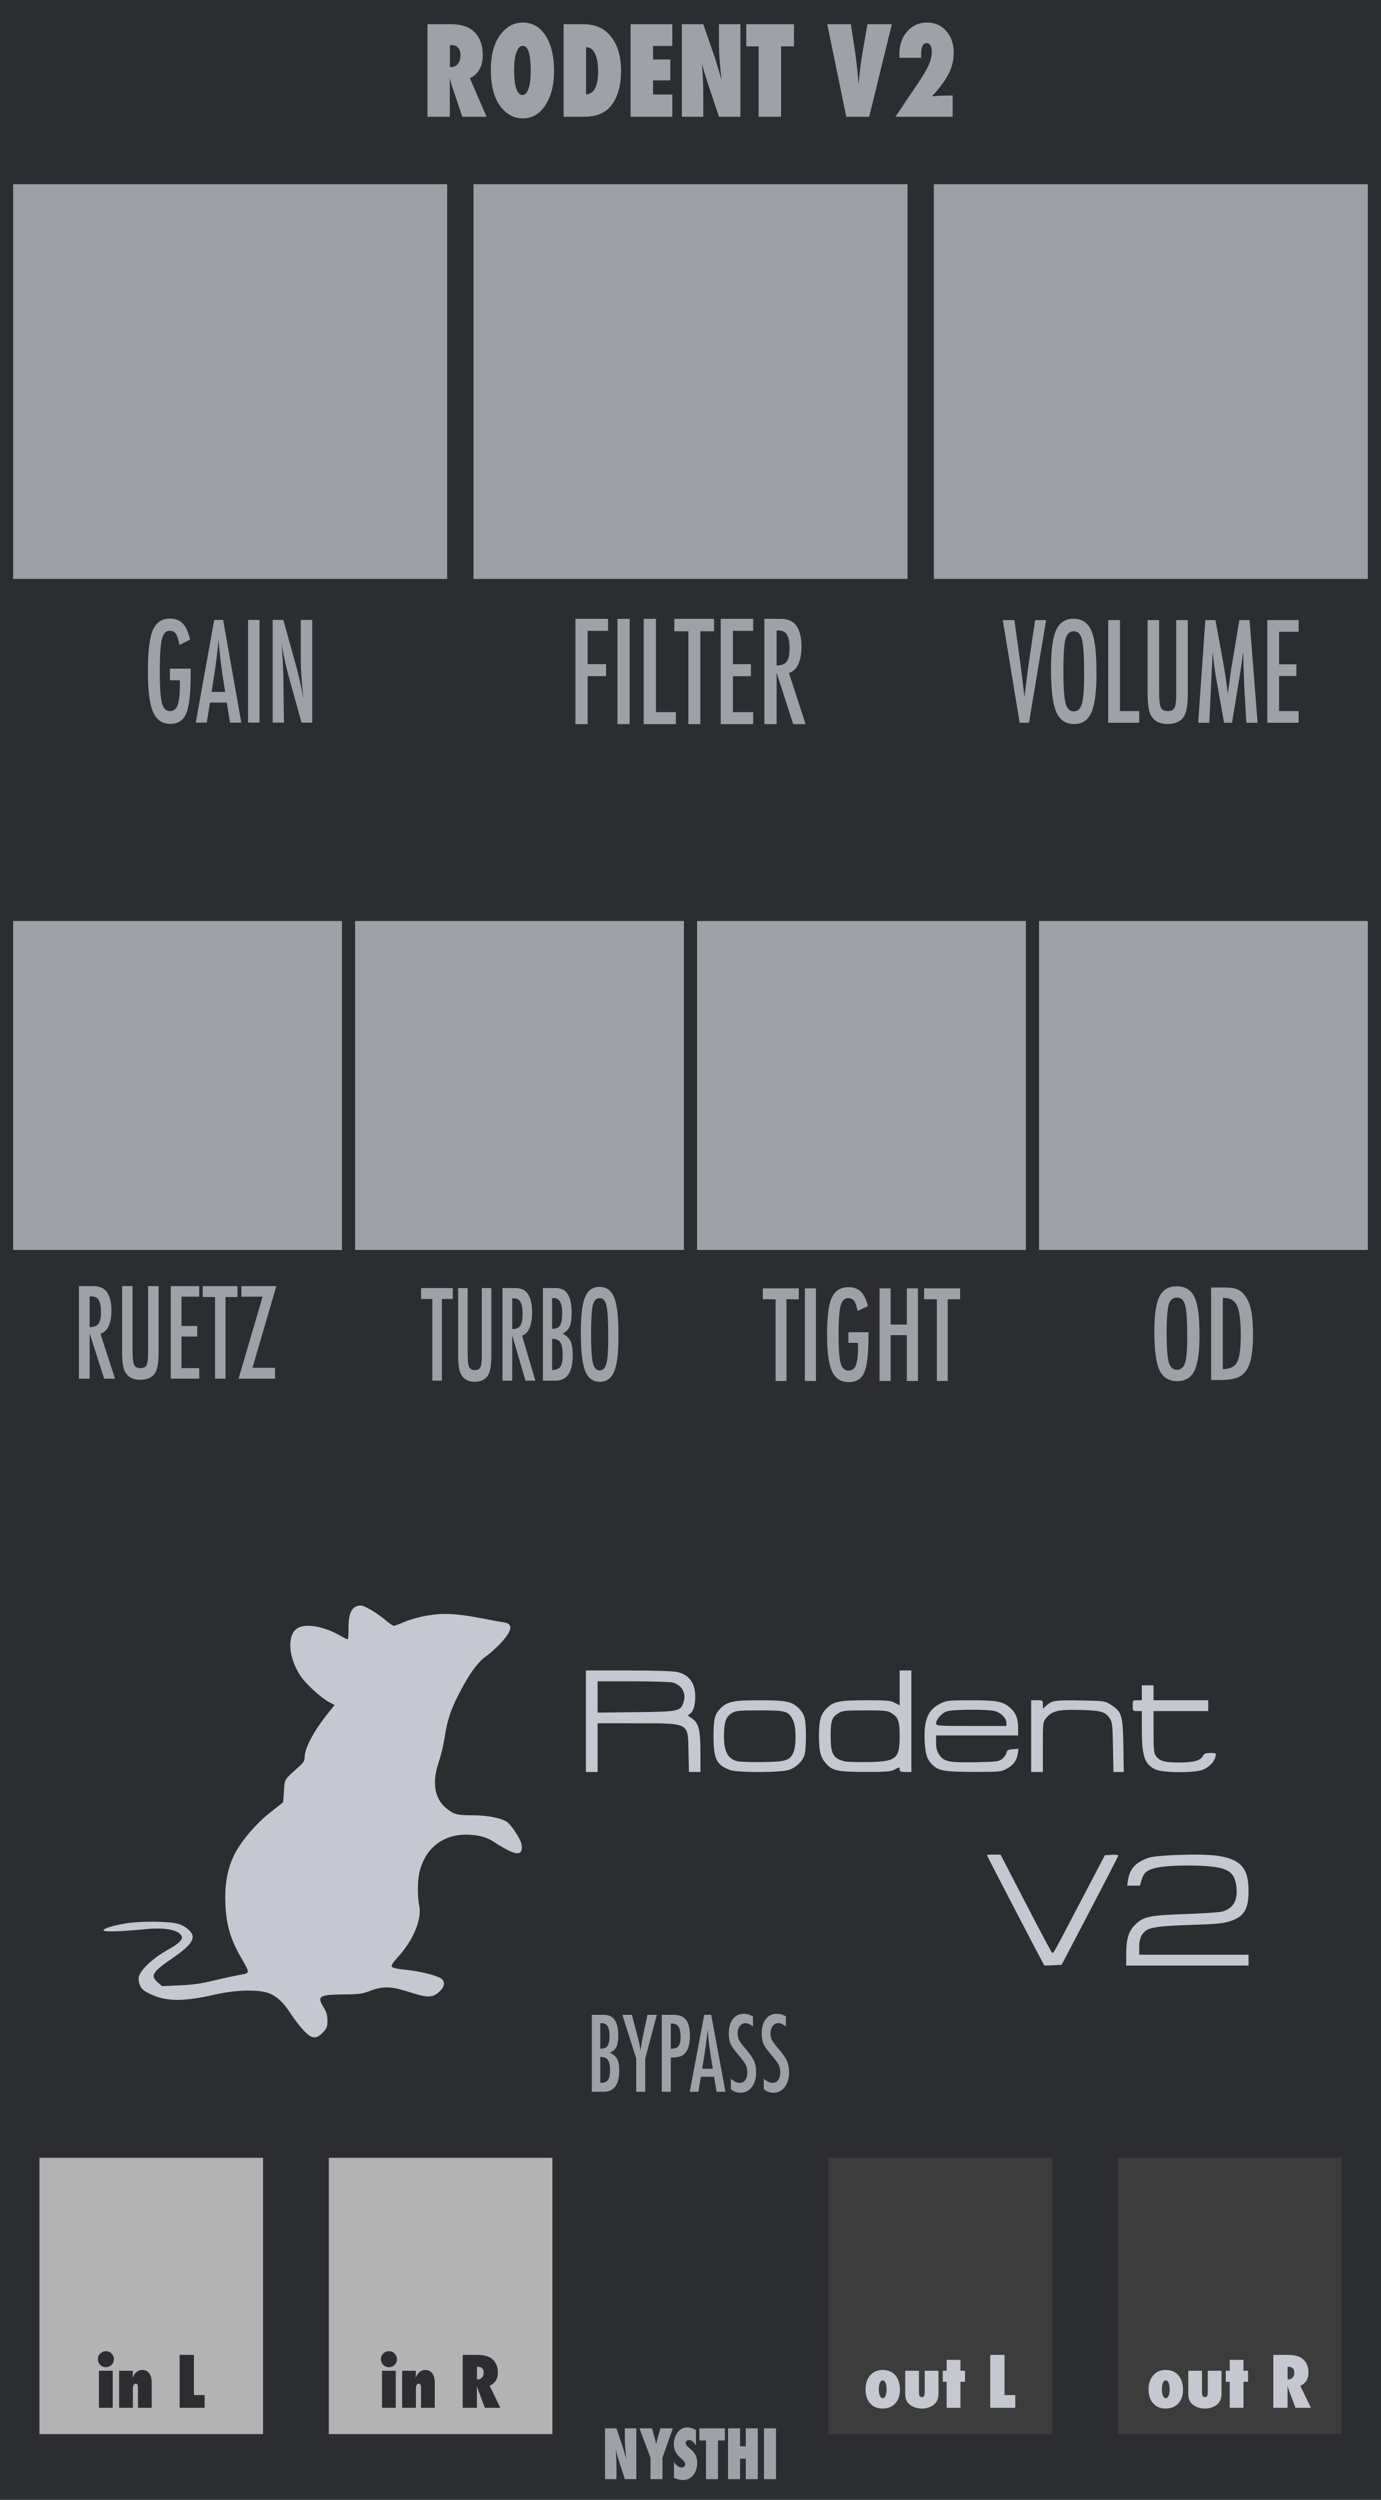 <?xml version="1.0" encoding="UTF-8" standalone="no"?>
<!DOCTYPE svg PUBLIC "-//W3C//DTD SVG 1.1//EN" "http://www.w3.org/Graphics/SVG/1.1/DTD/svg11.dtd">
<svg width="100%" height="100%" viewBox="0 0 210 380" version="1.1" xmlns="http://www.w3.org/2000/svg" xmlns:xlink="http://www.w3.org/1999/xlink" xml:space="preserve" xmlns:serif="http://www.serif.com/" style="fill-rule:evenodd;clip-rule:evenodd;stroke-linejoin:round;stroke-miterlimit:2;">
    <g id="Layer-2" serif:id="Layer 2">
        <g id="text989">
        </g>
        <rect id="rect4689" x="0" y="0" width="210" height="380" style="fill:rgb(44,45,48);fill-rule:nonzero;"/>
        <g id="text4987">
        </g>
        <g id="text1042">
        </g>
        <g id="text2090">
        </g>
        <g id="g1356" transform="matrix(1,0,0,1,-2.60983e-07,300.5)">
            <g id="g1335">
                <rect id="rect4778-3-6" x="6" y="27.5" width="34" height="42" style="fill:rgb(179,179,179);"/>
                <g id="text4613" transform="matrix(1,0,0,1,-7.55905e-07,4.5)">
                    <path id="path4701" d="M17.141,61L15.047,61L15.047,55.37L17.141,55.37L17.141,61ZM17.318,53.625C17.318,53.955 17.198,54.24 16.958,54.479C16.712,54.715 16.425,54.833 16.099,54.833C15.762,54.833 15.474,54.714 15.234,54.474C14.998,54.227 14.88,53.939 14.88,53.609C14.88,53.273 14.998,52.986 15.234,52.75C15.481,52.514 15.767,52.396 16.094,52.396C16.438,52.396 16.727,52.516 16.964,52.755C17.2,52.991 17.318,53.281 17.318,53.625Z" style="fill:rgb(44,45,48);fill-rule:nonzero;"/>
                    <path id="path4703" d="M23.068,61L20.979,61L20.979,58.021C20.979,57.764 20.953,57.585 20.901,57.484C20.852,57.384 20.766,57.333 20.641,57.333C20.349,57.333 20.203,57.609 20.203,58.161L20.203,61L18.115,61L18.115,55.37L20.203,55.37C20.2,55.509 20.196,55.637 20.193,55.755C20.189,55.873 20.184,55.983 20.177,56.083L20.156,56.443C20.493,55.648 20.986,55.25 21.635,55.25C22.087,55.25 22.438,55.418 22.688,55.755C22.941,56.092 23.068,56.561 23.068,57.161L23.068,61Z" style="fill:rgb(44,45,48);fill-rule:nonzero;"/>
                    <path id="path4705" d="M31.12,61L27.318,61L27.318,52.958L29.49,52.958L29.49,59.068L31.12,59.068L31.12,61Z" style="fill:rgb(44,45,48);fill-rule:nonzero;"/>
                </g>
            </g>
            <g id="g1342">
                <rect id="rect4662" x="50" y="27.5" width="34" height="42" style="fill:rgb(179,179,179);"/>
                <g id="text4617" transform="matrix(1,0,0,1,-7.55905e-07,4.5)">
                    <path id="path4708" d="M60.182,61L58.089,61L58.089,55.37L60.182,55.37L60.182,61ZM60.359,53.625C60.359,53.955 60.24,54.24 60,54.479C59.753,54.715 59.467,54.833 59.141,54.833C58.804,54.833 58.516,54.714 58.276,54.474C58.04,54.227 57.922,53.939 57.922,53.609C57.922,53.273 58.04,52.986 58.276,52.75C58.523,52.514 58.809,52.396 59.135,52.396C59.479,52.396 59.769,52.516 60.005,52.755C60.241,52.991 60.359,53.281 60.359,53.625L60.359,53.625Z" style="fill:rgb(44,45,48);fill-rule:nonzero;"/>
                    <path id="path4710" d="M66.109,61L64.021,61L64.021,58.021C64.021,57.764 63.995,57.585 63.943,57.484C63.894,57.384 63.807,57.333 63.682,57.333C63.391,57.333 63.245,57.609 63.245,58.161L63.245,61L61.156,61L61.156,55.37L63.245,55.37C63.241,55.509 63.238,55.637 63.234,55.755C63.231,55.873 63.226,55.983 63.219,56.083L63.198,56.443C63.535,55.648 64.028,55.25 64.677,55.25C65.128,55.25 65.479,55.418 65.729,55.755C65.983,56.092 66.109,56.561 66.109,57.161L66.109,61Z" style="fill:rgb(44,45,48);fill-rule:nonzero;"/>
                    <path id="path4712" d="M76.078,61L73.729,61L72.656,58.135C72.646,58.087 72.627,58.023 72.599,57.943C72.575,57.863 72.544,57.767 72.505,57.656L72.521,58.187L72.521,61L70.359,61L70.359,52.958L72.583,52.958C73.562,52.958 74.295,53.151 74.781,53.536C75.399,54.03 75.708,54.731 75.708,55.641C75.708,56.613 75.293,57.285 74.463,57.656L76.078,61ZM72.531,56.682L72.677,56.682C72.927,56.682 73.135,56.587 73.302,56.396C73.469,56.205 73.552,55.962 73.552,55.667C73.552,55.066 73.238,54.766 72.609,54.766L72.531,54.766L72.531,56.682Z" style="fill:rgb(44,45,48);fill-rule:nonzero;"/>
                </g>
            </g>
        </g>
        <g id="g1402" transform="matrix(1,0,0,1,-2,0)">
            <g id="g4922" transform="matrix(1,0,0,1,122,18)">
                <rect id="rect4778" x="6" y="310" width="34" height="42" style="fill:rgb(60,60,60);"/>
                <g id="text4861">
                    <path id="path4899" d="M16.849,345.271C16.849,346.139 16.609,346.83 16.13,347.344C15.651,347.858 15.009,348.115 14.203,348.115C13.411,348.115 12.781,347.852 12.313,347.328C11.847,346.8 11.615,346.092 11.615,345.203C11.615,344.314 11.852,343.601 12.328,343.062C12.8,342.521 13.427,342.25 14.208,342.25C15.031,342.25 15.677,342.519 16.146,343.057C16.615,343.595 16.849,344.333 16.849,345.271ZM14.823,345.203C14.823,344.995 14.809,344.807 14.781,344.641C14.753,344.47 14.714,344.326 14.661,344.208C14.609,344.087 14.547,343.993 14.474,343.927C14.401,343.861 14.319,343.828 14.229,343.828C14.052,343.828 13.91,343.953 13.802,344.203C13.694,344.422 13.641,344.75 13.641,345.188C13.641,345.618 13.694,345.946 13.802,346.172C13.91,346.422 14.054,346.547 14.234,346.547C14.405,346.547 14.545,346.424 14.656,346.177C14.767,345.903 14.823,345.578 14.823,345.203L14.823,345.203Z" style="fill:rgb(197,200,209);fill-rule:nonzero;"/>
                    <path id="path4901" d="M17.651,342.37L19.74,342.37L19.74,345.542C19.74,345.844 19.769,346.064 19.828,346.203C19.891,346.318 20.009,346.375 20.182,346.375C20.352,346.375 20.467,346.318 20.526,346.203C20.589,346.089 20.62,345.868 20.62,345.542L20.62,342.37L22.708,342.37L22.708,345.823C22.708,346.052 22.689,346.26 22.651,346.448C22.616,346.632 22.559,346.8 22.479,346.953C22.403,347.102 22.302,347.24 22.177,347.365C22.056,347.49 21.91,347.604 21.74,347.708C21.281,347.979 20.762,348.115 20.182,348.115C19.595,348.115 19.076,347.979 18.625,347.708C18.451,347.604 18.302,347.491 18.177,347.37C18.056,347.245 17.955,347.106 17.875,346.953C17.799,346.8 17.741,346.632 17.703,346.448C17.668,346.26 17.651,346.052 17.651,345.823L17.651,342.37Z" style="fill:rgb(197,200,209);fill-rule:nonzero;"/>
                    <path id="path4903" d="M26.047,348L23.953,348L23.953,344.052L23.359,344.052L23.359,342.37L23.953,342.37L23.953,340.714L26.047,340.714L26.047,342.37L26.74,342.37L26.74,344.052L26.047,344.052L26.047,348Z" style="fill:rgb(197,200,209);fill-rule:nonzero;"/>
                    <path id="path4905" d="M34.385,348L30.583,348L30.583,339.958L32.755,339.958L32.755,346.068L34.385,346.068L34.385,348Z" style="fill:rgb(197,200,209);fill-rule:nonzero;"/>
                </g>
            </g>
            <g id="g4914" transform="matrix(1,0,0,1,122,17.999)">
                <rect id="rect4778-3" x="50" y="310" width="34" height="42" style="fill:rgb(60,60,60);"/>
                <g id="text4886">
                    <path id="path4890" d="M59.891,345.271C59.891,346.139 59.651,346.83 59.172,347.344C58.693,347.858 58.05,348.115 57.245,348.115C56.453,348.115 55.823,347.852 55.354,347.328C54.889,346.8 54.656,346.092 54.656,345.203C54.656,344.314 54.894,343.601 55.37,343.062C55.842,342.521 56.469,342.25 57.25,342.25C58.073,342.25 58.719,342.519 59.188,343.057C59.656,343.595 59.891,344.333 59.891,345.271ZM57.865,345.203C57.865,344.995 57.851,344.807 57.823,344.641C57.795,344.47 57.755,344.326 57.703,344.208C57.651,344.087 57.589,343.993 57.516,343.927C57.443,343.861 57.361,343.828 57.271,343.828C57.094,343.828 56.951,343.953 56.844,344.203C56.736,344.422 56.682,344.75 56.682,345.187C56.682,345.618 56.736,345.946 56.844,346.172C56.951,346.422 57.095,346.547 57.276,346.547C57.446,346.547 57.587,346.424 57.698,346.177C57.809,345.903 57.865,345.578 57.865,345.203L57.865,345.203Z" style="fill:rgb(197,200,209);fill-rule:nonzero;"/>
                    <path id="path4892" d="M60.693,342.37L62.781,342.37L62.781,345.542C62.781,345.844 62.811,346.064 62.87,346.203C62.932,346.318 63.05,346.375 63.224,346.375C63.394,346.375 63.509,346.318 63.568,346.203C63.63,346.089 63.662,345.868 63.662,345.542L63.662,342.37L65.75,342.37L65.75,345.823C65.75,346.052 65.731,346.26 65.693,346.448C65.658,346.632 65.601,346.8 65.521,346.953C65.444,347.102 65.344,347.24 65.219,347.365C65.097,347.49 64.951,347.604 64.781,347.708C64.323,347.979 63.804,348.115 63.224,348.115C62.637,348.115 62.118,347.979 61.667,347.708C61.493,347.604 61.344,347.491 61.219,347.37C61.097,347.245 60.997,347.106 60.917,346.953C60.84,346.8 60.783,346.632 60.745,346.448C60.71,346.26 60.693,346.052 60.693,345.823L60.693,342.37Z" style="fill:rgb(197,200,209);fill-rule:nonzero;"/>
                    <path id="path4894" d="M69.089,348L66.995,348L66.995,344.052L66.401,344.052L66.401,342.37L66.995,342.37L66.995,340.714L69.089,340.714L69.089,342.37L69.781,342.37L69.781,344.052L69.089,344.052L69.089,348Z" style="fill:rgb(197,200,209);fill-rule:nonzero;"/>
                    <path id="path4896" d="M79.344,348L76.995,348L75.922,345.135C75.912,345.087 75.892,345.023 75.865,344.943C75.84,344.863 75.809,344.767 75.771,344.656L75.786,345.187L75.786,348L73.625,348L73.625,339.958L75.849,339.958C76.828,339.958 77.561,340.151 78.047,340.536C78.665,341.029 78.974,341.731 78.974,342.641C78.974,343.613 78.559,344.285 77.729,344.656L79.344,348ZM75.797,343.682L75.943,343.682C76.193,343.682 76.401,343.587 76.568,343.396C76.734,343.205 76.818,342.962 76.818,342.667C76.818,342.066 76.503,341.766 75.875,341.766L75.797,341.766L75.797,343.682Z" style="fill:rgb(197,200,209);fill-rule:nonzero;"/>
                </g>
            </g>
        </g>
        <g id="text1437" transform="matrix(0.884,0,0,1.132,0,0)">
            <path id="path1493" d="M72.433,172.963L77.885,172.963L77.885,174.428L76.009,174.428L76.009,185.397L74.366,185.397L74.366,174.428L72.433,174.428L72.433,172.963Z" style="fill:rgb(158,161,168);fill-rule:nonzero;"/>
            <path id="path1495" d="M78.804,172.963L80.446,172.963L80.446,181.749C80.446,182.646 80.527,183.241 80.688,183.537C80.854,183.832 81.182,183.98 81.67,183.98C82.159,183.98 82.481,183.851 82.637,183.593C82.798,183.33 82.878,182.796 82.878,181.99L82.878,172.963L84.521,172.963L84.521,181.99C84.521,183.343 84.315,184.259 83.901,184.737C83.407,185.279 82.653,185.55 81.638,185.55C80.522,185.55 79.735,185.201 79.279,184.503C78.962,184.025 78.803,183.107 78.803,181.749L78.804,172.963Z" style="fill:rgb(158,161,168);fill-rule:nonzero;"/>
            <path id="path1497" d="M86.438,172.963L88.645,172.963C89.557,172.963 90.237,173.18 90.682,173.615C91.246,174.179 91.528,175.04 91.528,176.2C91.528,177.091 91.378,177.808 91.077,178.35C90.782,178.887 90.357,179.22 89.804,179.349L92.092,185.397L90.392,185.397L88.113,179.309L88.113,185.397L86.438,185.397L86.438,172.963ZM88.113,178.471C88.763,178.471 89.222,178.321 89.49,178.02C89.759,177.72 89.893,177.212 89.893,176.498C89.893,176.112 89.863,175.781 89.804,175.508C89.751,175.234 89.662,175.011 89.539,174.839C89.421,174.667 89.265,174.541 89.072,174.461C88.884,174.38 88.658,174.34 88.395,174.34L88.113,174.34L88.113,178.471Z" style="fill:rgb(158,161,168);fill-rule:nonzero;"/>
            <path id="path1499" d="M93.396,172.963L95.667,172.963C97.444,172.963 98.333,174.066 98.333,176.273C98.333,177.116 98.218,177.741 97.987,178.149C97.756,178.557 97.348,178.866 96.763,179.075C97.434,179.344 97.893,179.687 98.14,180.106C98.392,180.519 98.518,181.142 98.518,181.974C98.518,184.256 97.541,185.397 95.587,185.397L93.396,185.397L93.396,172.963ZM94.975,178.439C95.624,178.439 96.075,178.289 96.328,177.988C96.58,177.671 96.706,177.116 96.706,176.321C96.706,174.979 96.223,174.308 95.257,174.308L95.128,174.308L95.055,174.308C95.012,174.308 94.985,174.31 94.975,174.315L94.975,178.439ZM94.975,183.964C95.662,183.964 96.137,183.816 96.4,183.521C96.663,183.225 96.795,182.691 96.795,181.918C96.795,181.123 96.658,180.568 96.384,180.251C96.116,179.929 95.646,179.768 94.975,179.768L94.975,183.964Z" style="fill:rgb(158,161,168);fill-rule:nonzero;"/>
            <path id="path1501" d="M106.386,179.486C106.386,181.682 106.142,183.241 105.654,184.165C105.165,185.088 104.346,185.55 103.197,185.55C101.989,185.55 101.138,185.053 100.644,184.06C100.156,183.088 99.911,181.362 99.911,178.882C99.911,176.67 100.153,175.105 100.636,174.187C101.125,173.263 101.952,172.802 103.117,172.802C104.158,172.802 104.931,173.159 105.436,173.873C105.769,174.351 106.011,175.03 106.161,175.91C106.311,176.726 106.386,177.918 106.386,179.486L106.386,179.486ZM104.631,179.663C104.631,177.51 104.534,176.082 104.341,175.379C104.148,174.67 103.753,174.316 103.157,174.316C102.561,174.316 102.164,174.64 101.965,175.29C101.772,175.945 101.675,177.26 101.675,179.236C101.675,181.056 101.777,182.318 101.981,183.021C102.191,183.687 102.582,184.02 103.157,184.02C103.721,184.02 104.107,183.709 104.317,183.086C104.526,182.468 104.631,181.327 104.631,179.663L104.631,179.663Z" style="fill:rgb(158,161,168);fill-rule:nonzero;"/>
        </g>
        <g id="text1798" transform="matrix(0.928,0,0,1.078,60,-90)">
            <path id="path1817" d="M29.634,170.75L34.981,170.75L34.981,172.443L31.634,172.443L31.634,177.136L34.654,177.136L34.654,178.828L31.634,178.828L31.634,185.598L29.634,185.598L29.634,170.75Z" style="fill:rgb(158,161,168);fill-rule:nonzero;"/>
            <rect id="path1819" x="36.519" y="170.75" width="2" height="14.848" style="fill:rgb(158,161,168);fill-rule:nonzero;"/>
            <path id="path1821" d="M40.827,170.75L42.828,170.75L42.828,183.906L46.097,183.906L46.097,185.598L40.827,185.598L40.827,170.75Z" style="fill:rgb(158,161,168);fill-rule:nonzero;"/>
            <path id="path1823" d="M45.838,170.75L52.348,170.75L52.348,172.501L50.107,172.501L50.107,185.598L48.146,185.598L48.146,172.501L45.838,172.501L45.838,170.75Z" style="fill:rgb(158,161,168);fill-rule:nonzero;"/>
            <path id="path1825" d="M53.444,170.75L58.762,170.75L58.762,172.443L55.445,172.443L55.445,177.145L58.387,177.145L58.387,178.838L55.445,178.838L55.445,183.906L58.762,183.906L58.762,185.598L53.444,185.598L53.444,170.75Z" style="fill:rgb(158,161,168);fill-rule:nonzero;"/>
            <path id="path1827" d="M60.599,170.75L63.234,170.75C64.324,170.75 65.135,171.01 65.667,171.529C66.34,172.202 66.677,173.231 66.677,174.616C66.677,175.68 66.497,176.536 66.138,177.184C65.785,177.825 65.279,178.222 64.619,178.376L67.35,185.598L65.321,185.598L62.599,178.328L62.599,185.598L60.599,185.598L60.599,170.75ZM62.599,177.328C63.375,177.328 63.923,177.149 64.244,176.79C64.564,176.431 64.724,175.825 64.724,174.972C64.724,174.51 64.689,174.116 64.619,173.789C64.555,173.462 64.449,173.196 64.301,172.991C64.16,172.786 63.974,172.635 63.744,172.539C63.519,172.443 63.25,172.395 62.936,172.395L62.599,172.395L62.599,177.328Z" style="fill:rgb(158,161,168);fill-rule:nonzero;"/>
        </g>
        <g id="text1802" transform="matrix(1.046,0,0,1.229,118.554,-150)">
            <path id="path1804" d="M32.441,198.745L34.127,198.745L34.892,203.434L35.024,204.281L35.296,206.124C35.339,206.436 35.378,206.721 35.411,206.979C35.449,207.237 35.482,207.47 35.509,207.678L35.592,208.304C35.608,208.177 35.622,208.065 35.633,207.966C35.644,207.868 35.655,207.785 35.666,207.72L35.888,206.247L36.176,204.314C36.203,204.139 36.228,203.977 36.25,203.829C36.277,203.681 36.302,203.549 36.324,203.434L37.146,198.745L38.742,198.745L36.25,211.446L34.892,211.446L32.441,198.745Z" style="fill:rgb(158,161,168);fill-rule:nonzero;"/>
            <path id="path1806" d="M46.063,205.408C46.063,207.651 45.814,209.244 45.315,210.187C44.816,211.131 43.979,211.602 42.806,211.602C41.572,211.602 40.703,211.095 40.198,210.08C39.699,209.088 39.45,207.325 39.45,204.791C39.45,202.532 39.696,200.933 40.19,199.995C40.689,199.052 41.534,198.581 42.724,198.581C43.787,198.581 44.577,198.945 45.093,199.675C45.433,200.163 45.679,200.856 45.833,201.756C45.987,202.589 46.063,203.807 46.063,205.408L46.063,205.408ZM44.27,205.589C44.27,203.39 44.171,201.931 43.974,201.213C43.776,200.489 43.373,200.127 42.765,200.127C42.156,200.127 41.75,200.459 41.547,201.122C41.35,201.791 41.251,203.135 41.251,205.153C41.251,207.012 41.355,208.301 41.564,209.019C41.778,209.699 42.178,210.039 42.765,210.039C43.34,210.039 43.735,209.721 43.949,209.085C44.163,208.454 44.27,207.289 44.27,205.589L44.27,205.589Z" style="fill:rgb(158,161,168);fill-rule:nonzero;"/>
            <path id="path1808" d="M47.766,198.745L49.477,198.745L49.477,209.998L52.274,209.998L52.274,211.446L47.766,211.446L47.766,198.745Z" style="fill:rgb(158,161,168);fill-rule:nonzero;"/>
            <path id="path1810" d="M53.491,198.745L55.169,198.745L55.169,207.72C55.169,208.635 55.252,209.244 55.416,209.546C55.586,209.847 55.921,209.998 56.42,209.998C56.919,209.998 57.248,209.867 57.407,209.603C57.571,209.335 57.654,208.789 57.654,207.966L57.654,198.745L59.332,198.745L59.332,207.966C59.332,209.348 59.121,210.283 58.698,210.771C58.194,211.325 57.423,211.602 56.387,211.602C55.246,211.602 54.443,211.246 53.977,210.533C53.653,210.045 53.491,209.107 53.491,207.72L53.491,198.745Z" style="fill:rgb(158,161,168);fill-rule:nonzero;"/>
            <path id="path1812" d="M61.89,198.745L63.354,198.745L64.473,203.927C64.61,204.575 64.733,205.224 64.843,205.877C64.958,206.524 65.062,207.204 65.156,207.917C65.167,207.824 65.175,207.752 65.18,207.703C65.186,207.648 65.191,207.61 65.197,207.588L65.435,206.132L65.649,204.75L65.839,203.837L66.834,198.745L68.315,198.745L69.483,211.446L67.846,211.446L67.558,207.136C67.547,206.916 67.536,206.727 67.525,206.568C67.519,206.409 67.516,206.277 67.516,206.173L67.442,204.47L67.401,202.907C67.401,202.896 67.399,202.874 67.393,202.842C67.393,202.803 67.39,202.754 67.385,202.693L67.344,202.948C67.3,203.25 67.259,203.513 67.22,203.738C67.187,203.963 67.157,204.152 67.13,204.306L66.916,205.466L66.834,205.902L65.764,211.446L64.613,211.446L63.609,206.658C63.472,206.028 63.349,205.389 63.239,204.742C63.135,204.089 63.039,203.406 62.951,202.694L62.458,211.446L60.845,211.446L61.89,198.745Z" style="fill:rgb(158,161,168);fill-rule:nonzero;"/>
            <path id="path1814" d="M70.897,198.745L75.446,198.745L75.446,200.193L72.608,200.193L72.608,204.215L75.126,204.215L75.126,205.663L72.608,205.663L72.608,209.998L75.446,209.998L75.446,211.446L70.897,211.446L70.897,198.745Z" style="fill:rgb(158,161,168);fill-rule:nonzero;"/>
        </g>
        <g id="text930" transform="matrix(0.948,0,0,1.055,60,0)">
            <path id="path932" d="M14.76,16.825L10.865,16.825L9.085,12.074C9.068,11.994 9.036,11.887 8.99,11.755C8.95,11.622 8.898,11.464 8.835,11.28L8.861,12.161L8.861,16.825L5.276,16.825L5.276,3.488L8.964,3.488C10.588,3.488 11.803,3.808 12.609,4.447C13.634,5.265 14.147,6.428 14.147,7.937C14.147,9.549 13.459,10.663 12.083,11.28L14.76,16.825ZM8.878,9.664L9.12,9.664C9.534,9.664 9.88,9.506 10.156,9.189C10.433,8.873 10.571,8.469 10.571,7.98C10.571,6.984 10.05,6.486 9.008,6.486L8.878,6.486L8.878,9.664Z" style="fill:rgb(158,161,168);fill-rule:nonzero;"/>
            <path id="path934" d="M25.583,10.2C25.583,12.233 25.12,13.885 24.193,15.158C23.271,16.425 22.071,17.058 20.591,17.058C19.278,17.058 18.152,16.572 17.213,15.598C16.033,14.366 15.443,12.518 15.443,10.053C15.443,7.692 16.059,5.887 17.291,4.637C18.207,3.71 19.292,3.247 20.548,3.247C22.085,3.247 23.309,3.874 24.219,5.13C25.128,6.385 25.583,8.075 25.583,10.2ZM21.843,10.226C21.843,7.813 21.417,6.607 20.565,6.607C20.139,6.607 19.799,6.923 19.546,7.557C19.298,8.144 19.174,9.008 19.174,10.148C19.174,11.271 19.289,12.143 19.52,12.765C19.756,13.381 20.081,13.69 20.496,13.69C20.922,13.69 21.25,13.384 21.48,12.774C21.722,12.164 21.843,11.314 21.843,10.226L21.843,10.226Z" style="fill:rgb(158,161,168);fill-rule:nonzero;"/>
            <path id="path936" d="M27.112,16.825L27.112,3.488L30.222,3.488C32.001,3.488 33.386,3.966 34.377,4.922C35.678,6.172 36.329,7.92 36.329,10.165C36.329,12.377 35.779,14.084 34.679,15.288C33.74,16.313 32.341,16.825 30.481,16.825L27.112,16.825ZM30.714,13.603C32.004,13.54 32.649,12.428 32.649,10.269C32.649,9.204 32.485,8.363 32.157,7.747C31.828,7.125 31.385,6.814 30.826,6.814L30.714,6.814L30.714,13.603Z" style="fill:rgb(158,161,168);fill-rule:nonzero;"/>
            <path id="path938" d="M37.858,16.825L37.858,3.488L44.552,3.488L44.552,6.624L41.459,6.624L41.459,8.567L44.232,8.567L44.232,11.582L41.459,11.582L41.459,13.62L44.552,13.62L44.552,16.825L37.858,16.825Z" style="fill:rgb(158,161,168);fill-rule:nonzero;"/>
            <path id="path940" d="M46.081,16.825L46.081,3.488L49.518,3.488L51.324,8.17C51.422,8.446 51.531,8.763 51.652,9.12C51.779,9.477 51.917,9.889 52.067,10.355L52.438,11.53C52.306,10.373 52.205,9.382 52.136,8.559C52.067,7.735 52.032,7.044 52.032,6.486L52.032,3.488L55.47,3.488L55.47,16.825L52.032,16.825L50.218,11.919C50.028,11.395 49.855,10.905 49.7,10.45C49.55,9.99 49.418,9.552 49.303,9.137C49.377,10.076 49.432,10.894 49.467,11.591C49.501,12.287 49.518,12.898 49.518,13.422L49.518,16.825L46.081,16.825Z" style="fill:rgb(158,161,168);fill-rule:nonzero;"/>
            <path id="path942" d="M62,16.825L58.398,16.825L58.398,6.684L56.411,6.684L56.411,3.488L64.064,3.488L64.064,6.684L62,6.684L62,16.825Z" style="fill:rgb(158,161,168);fill-rule:nonzero;"/>
            <path id="path944" d="M76.131,16.825L72.46,16.825L69.403,3.488L73.186,3.488L73.842,7.298C74.09,8.755 74.289,10.384 74.438,12.187C74.502,11.386 74.579,10.638 74.672,9.941C74.764,9.244 74.873,8.565 75,7.902L75.855,3.488L79.768,3.488L76.131,16.825Z" style="fill:rgb(158,161,168);fill-rule:nonzero;"/>
            <path id="path946" d="M89.52,16.825L80.338,16.825L83.983,11.962C84.398,11.409 84.746,10.917 85.028,10.485C85.31,10.047 85.532,9.662 85.693,9.328C86.01,8.7 86.168,8.055 86.168,7.393C86.168,7.03 86.093,6.742 85.944,6.529C85.794,6.316 85.59,6.209 85.33,6.209C84.755,6.209 84.467,6.751 84.467,7.833L84.467,8.04C84.473,8.121 84.478,8.216 84.484,8.326L80.986,8.326L80.968,7.842C80.968,6.5 81.383,5.4 82.212,4.542C83.047,3.678 84.115,3.247 85.417,3.247C86.672,3.247 87.697,3.655 88.492,4.473C89.292,5.274 89.693,6.319 89.693,7.609C89.693,8.645 89.419,9.653 88.872,10.632C88.596,11.121 88.236,11.637 87.792,12.178C87.355,12.713 86.822,13.278 86.194,13.871C86.736,13.831 87.28,13.802 87.827,13.785C88.38,13.767 88.944,13.759 89.52,13.759L89.52,16.825Z" style="fill:rgb(158,161,168);fill-rule:nonzero;"/>
        </g>
        <g id="text80" transform="matrix(0.871,0,0,0.995,66,7)">
            <path id="path4726" d="M29.851,371.706L29.851,363.943L31.853,363.943L32.903,366.668C32.96,366.829 33.024,367.013 33.094,367.221C33.168,367.429 33.249,367.668 33.336,367.94L33.552,368.624C33.475,367.95 33.416,367.373 33.376,366.894C33.336,366.415 33.316,366.013 33.316,365.687L33.316,363.943L35.317,363.943L35.317,371.706L33.316,371.706L32.26,368.85C32.149,368.545 32.049,368.26 31.958,367.995C31.871,367.727 31.794,367.472 31.727,367.231C31.77,367.777 31.802,368.253 31.822,368.659C31.843,369.065 31.853,369.42 31.853,369.725L31.853,371.706L29.851,371.706Z" style="fill:rgb(158,161,168);fill-rule:nonzero;"/>
            <path id="path4728" d="M39.887,371.706L37.791,371.706L37.791,368.418L35.865,363.943L38.052,363.943L38.429,365.094C38.503,365.319 38.568,365.535 38.625,365.743C38.686,365.951 38.739,366.15 38.786,366.341C38.863,366.056 38.93,365.811 38.987,365.607C39.044,365.399 39.095,365.232 39.138,365.104L39.52,363.943L41.692,363.943L39.887,368.418L39.887,371.706Z" style="fill:rgb(158,161,168);fill-rule:nonzero;"/>
            <path id="path4730" d="M41.894,371.515L41.894,369.076C42.306,369.639 42.752,369.921 43.231,369.921C43.412,369.921 43.56,369.874 43.673,369.78C43.787,369.683 43.844,369.562 43.844,369.418C43.844,369.21 43.72,369.008 43.472,368.81L43.13,368.543C42.902,368.372 42.708,368.203 42.547,368.035C42.386,367.865 42.256,367.69 42.155,367.513C42.054,367.332 41.981,367.146 41.934,366.954C41.887,366.763 41.863,366.562 41.863,366.351C41.863,365.989 41.947,365.61 42.115,365.215C42.199,365.03 42.296,364.863 42.406,364.712C42.517,364.558 42.644,364.422 42.789,364.305C43.184,363.969 43.662,363.802 44.222,363.802C44.721,363.802 45.224,363.934 45.73,364.199L45.73,366.572C45.559,366.308 45.365,366.1 45.147,365.949C44.929,365.795 44.714,365.718 44.503,365.718C44.342,365.718 44.21,365.765 44.106,365.858C43.999,365.949 43.945,366.058 43.945,366.185C43.945,366.393 44.087,366.599 44.372,366.804L44.704,367.05C45.147,367.368 45.463,367.695 45.655,368.03C45.849,368.366 45.946,368.758 45.946,369.207C45.946,369.971 45.713,370.601 45.247,371.098C44.781,371.594 44.191,371.842 43.477,371.842C42.985,371.842 42.457,371.733 41.894,371.515L41.894,371.515Z" style="fill:rgb(158,161,168);fill-rule:nonzero;"/>
            <path id="path4732" d="M49.576,371.706L47.48,371.706L47.48,365.803L46.323,365.803L46.323,363.943L50.778,363.943L50.778,365.803L49.576,365.803L49.576,371.706Z" style="fill:rgb(158,161,168);fill-rule:nonzero;"/>
            <path id="path4734" d="M56.525,371.706L54.428,371.706L54.428,368.584L53.428,368.584L53.428,371.706L51.331,371.706L51.331,363.943L53.428,363.943L53.428,366.688L54.428,366.688L54.428,363.943L56.525,363.943L56.525,371.706Z" style="fill:rgb(158,161,168);fill-rule:nonzero;"/>
            <rect id="path4736" x="57.606" y="363.943" width="2.097" height="7.763" style="fill:rgb(158,161,168);fill-rule:nonzero;"/>
        </g>
        <g id="g1433">
            <rect id="rect1324" x="0" y="234" width="210" height="86" style="fill:rgb(197,200,209);"/>
            <path id="path1311" d="M0,232L0,322L210,322L210,232L0,232ZM54.88,244.05C55.434,244.05 57.438,245.249 58.716,246.345C59.221,246.779 59.749,247.135 59.889,247.135C60.029,247.135 60.753,246.866 61.5,246.538C62.246,246.209 63.785,245.78 64.919,245.584C67.402,245.155 69.385,245.252 73.251,245.995C74.721,246.278 76.264,246.562 76.678,246.627C78.04,246.842 77.914,247.778 76.279,249.613C75.659,250.308 74.654,251.231 74.043,251.663C72.839,252.512 71.795,253.826 70.538,256.083C68.688,259.405 68.063,261.13 67.596,264.208C67.432,265.282 67.034,266.932 66.711,267.871C65.665,270.914 66.069,273.393 67.85,274.859C68.997,275.803 69.479,275.933 71.83,275.936C74.06,275.936 76.076,276.316 77.045,276.911C77.679,277.299 79.089,279.419 79.294,280.29C79.366,280.594 79.366,281.032 79.294,281.267C79.027,282.141 77.858,281.769 74.934,279.877C74.247,279.433 73.497,279.165 72.481,279.004C68.078,278.305 64.739,280.473 63.763,284.662C63.488,285.852 63.473,288.443 63.738,289.6C64.209,291.663 62.87,294.914 60.473,297.525C59.745,298.317 59.468,298.763 59.582,298.954C59.687,299.131 60.42,299.295 61.612,299.409C63.697,299.608 66.355,300.25 67.053,300.726C67.717,301.178 67.644,301.954 66.868,302.693C65.794,303.716 65.086,303.729 62.165,302.783C59.557,301.938 58.221,301.89 56.424,302.577C55.08,303.091 54.676,303.149 52.15,303.167C48.515,303.198 48.155,303.447 49.246,305.198C49.658,305.86 49.788,306.324 49.79,307.137C49.792,308.078 49.71,308.293 49.109,308.937L49.107,308.937C48.08,310.039 47.403,309.96 46.127,308.589C45.574,307.995 44.734,306.905 44.26,306.17C43.153,304.453 42.311,303.631 41.079,303.06C39.614,302.383 36.021,302.429 32.799,303.167C27.876,304.295 25.25,304.273 22.808,303.087C21.808,302.602 21.506,302.341 21.27,301.755C21.109,301.354 21.031,300.801 21.097,300.528C21.374,299.382 23.292,297.608 25.688,296.284C27.109,295.498 27.815,294.808 27.652,294.366C27.29,293.386 25.18,292.945 22.236,293.233C18.413,293.607 15.902,293.692 15.76,293.454C15.602,293.189 17.036,292.724 19.103,292.371C21.331,291.99 25.825,292.035 27.155,292.451C28.309,292.812 29.3,293.719 29.298,294.411C29.297,295.23 28.426,296.15 26.229,297.658C23.136,299.78 22.815,300.311 24,301.346L24.64,301.906L27.317,301.79C29.274,301.704 30.656,301.51 32.466,301.066C33.828,300.733 35.591,300.347 36.384,300.21C38.081,299.916 38.072,300.035 36.615,297.498C34.879,294.473 34.268,292.109 34.255,288.36C34.247,285.952 34.698,283.819 35.605,281.973C36.606,279.935 38.897,277.232 41.084,275.51L43.059,273.957L43.183,272.233C43.32,270.325 43.104,270.662 45.683,268.343C46.153,267.92 46.325,267.59 46.325,267.119C46.325,265.717 47.719,263.111 49.972,260.303L50.876,259.174L50.037,258.727C48.77,258.05 46.502,255.967 45.677,254.721C43.783,251.861 43.616,248.368 45.33,247.447C46.655,246.735 49.368,247.252 51.839,248.686C52.318,248.965 52.78,249.193 52.865,249.193C52.95,249.193 53.01,248.428 52.998,247.495C52.967,245.141 53.562,244.05 54.88,244.05L54.88,244.05ZM89.093,253.921L95.517,253.921C99.403,253.921 102.338,254.011 102.947,254.146C104.784,254.555 105.723,255.822 105.723,257.895C105.723,259.258 105.412,260.237 104.888,260.529C104.511,260.739 104.523,260.768 105.119,261.145C106.235,261.851 106.508,262.857 106.511,266.316L106.515,269.35L105.638,269.35L104.761,269.35L104.697,266.269C104.604,261.779 104.936,261.956 96.565,261.949L90.873,261.945L90.873,265.648L90.875,269.35L89.983,269.35L89.093,269.35L89.093,261.637L89.093,253.921ZM136.805,253.923L138.587,253.923L138.587,269.352L137.697,269.352C136.955,269.352 136.805,269.286 136.805,268.961C136.805,268.58 136.79,268.58 136.07,268.961C135.423,269.304 134.884,269.349 131.566,269.342C127.308,269.331 126.591,269.176 125.585,268.042C124.774,267.127 124.533,266.181 124.533,263.899C124.533,261.5 124.789,260.581 125.718,259.661C126.758,258.63 127.671,258.449 131.803,258.449C134.878,258.449 135.431,258.498 136.07,258.837L136.805,259.227L136.805,256.574L136.805,253.923ZM90.873,255.57L90.873,260.327L96.665,260.263C103.195,260.189 103.507,260.125 103.94,258.761C104.377,257.386 103.735,256.185 102.341,255.769C101.97,255.659 99.238,255.57 96.27,255.57L90.873,255.57ZM173.63,256.186L175.412,256.186L175.412,258.449L183.728,258.449L183.728,260.095L179.57,260.095L175.412,260.095L175.412,263.237C175.412,265.752 175.473,266.471 175.721,266.838C176.295,267.689 177.028,267.911 179.27,267.911C181.54,267.911 182.548,267.632 182.925,266.9C183.1,266.562 183.337,266.47 184.052,266.47C184.94,266.47 184.956,266.482 184.823,267.037C184.64,267.803 183.988,268.504 183.034,268.961L183.034,268.963C181.875,269.519 176.873,269.518 175.694,268.961C174.036,268.179 173.63,266.96 173.63,262.759L173.63,260.095L172.937,260.095C172.262,260.095 172.244,260.072 172.244,259.271C172.244,258.467 172.263,258.449 172.937,258.449L173.63,258.449L173.63,257.317L173.63,256.186ZM115.522,258.447L115.522,258.449C119.495,258.449 120.401,258.632 121.434,259.64C122.359,260.543 122.55,261.274 122.55,263.899C122.55,265.462 122.458,266.506 122.279,266.94C121.903,267.852 121.026,268.657 119.999,269.034L119.999,269.032C118.851,269.455 112.14,269.472 111.021,269.058C108.954,268.292 108.506,267.381 108.499,263.945C108.495,261.27 108.68,260.548 109.61,259.64C110.644,258.632 111.549,258.449 115.522,258.449L115.522,258.447ZM156.802,258.449L157.692,258.449C158.554,258.449 158.583,258.468 158.583,259.085L158.583,259.72L159.184,259.195C160.003,258.479 160.573,258.404 164.561,258.483C168.01,258.552 168.023,258.553 168.975,259.168C170.591,260.212 170.749,260.741 170.821,265.391L170.883,269.352L170.096,269.352L169.312,269.352L169.243,265.597C169.183,262.327 169.126,261.769 168.799,261.267C168.098,260.19 167.473,260.005 164.253,259.924C160.921,259.84 159.963,260.068 159.084,261.153C158.587,261.765 158.583,261.807 158.583,265.561L158.583,269.352L157.692,269.352L156.802,269.352L156.802,263.899L156.802,258.449ZM147.558,258.451C151.523,258.449 152.471,258.62 153.535,259.532C154.462,260.325 154.822,261.199 154.822,262.659L154.822,263.797L148.586,263.797L142.348,263.797L142.348,264.899C142.348,265.705 142.47,266.187 142.801,266.699C143.504,267.784 144.267,267.945 148.324,267.871C151.512,267.813 151.874,267.77 152.378,267.378C152.683,267.142 152.981,266.726 153.042,266.453C153.136,266.037 153.292,265.946 154.016,265.892L154.878,265.827L154.757,266.608C154.593,267.657 154.081,268.332 153.035,268.887L153.035,268.889C152.21,269.327 151.942,269.351 147.998,269.337C143.555,269.321 142.735,269.179 141.795,268.267C140.974,267.471 140.71,266.673 140.61,264.685C140.448,261.455 141.113,259.865 143.018,258.944C143.965,258.485 144.261,258.453 147.558,258.451L147.558,258.451ZM147.465,259.888C145.842,259.903 144.262,259.999 143.86,260.173C143.113,260.497 142.348,261.408 142.348,261.973C142.348,262.339 142.609,262.358 147.694,262.358L153.04,262.358L153.04,261.873C153.04,261.197 152.242,260.375 151.332,260.112C150.755,259.946 149.088,259.875 147.465,259.888L147.465,259.888ZM115.557,259.992C112.286,259.992 111.896,260.03 111.266,260.413C110.388,260.947 110.103,261.78 110.089,263.856C110.07,266.214 110.661,267.344 112.099,267.717L112.101,267.717C112.46,267.809 114.177,267.868 115.919,267.846C119.501,267.8 120.086,267.621 120.645,266.398C121.1,265.397 121.085,262.5 120.618,261.549C119.901,260.089 119.586,259.992 115.556,259.992L115.557,259.992ZM131.559,259.992C128.52,259.992 128.126,260.033 127.501,260.415C126.504,261.023 126.318,261.562 126.315,263.859C126.311,266.602 126.668,267.268 128.391,267.73C128.718,267.82 130.321,267.872 131.954,267.846C136.284,267.782 136.805,267.361 136.805,263.93C136.805,261.66 136.611,261.081 135.633,260.449C134.973,260.021 134.694,259.992 131.559,259.992L131.559,259.992ZM151.11,281.904L151.11,281.912L152.149,281.912L155.977,289.311C158.083,293.381 159.882,296.758 159.973,296.817C160.194,296.959 159.947,297.394 164.237,289.208L168.011,282.003L169.039,281.942C169.604,281.908 170.061,281.954 170.058,282.043C170.054,282.134 168.111,285.912 165.742,290.438L161.433,298.665L160.122,298.726L158.81,298.785L158.121,297.491C156.469,294.387 150.071,282.062 150.071,281.984C150.071,281.937 150.538,281.902 151.11,281.904L151.11,281.904ZM180.525,281.916C181.354,281.904 182.173,281.904 182.914,281.927L182.914,281.938C183.901,281.965 184.746,282.017 185.285,282.106C188.725,282.672 189.862,284.001 189.862,287.459C189.862,290.201 189.189,291.319 187.127,292.008C185.999,292.384 185.107,292.472 181.054,292.601C176.507,292.747 174.883,292.957 174.214,293.49C173.519,294.043 173.233,294.757 173.233,295.939L173.233,297.129L189.863,297.129L189.863,298.775L180.559,298.775L171.253,298.775L171.253,297.241C171.253,294.798 171.566,293.669 172.518,292.676C173.808,291.331 174.683,291.137 180.361,290.944C183.029,290.852 185.535,290.678 185.931,290.555C187.528,290.061 188.218,288.879 188.027,286.966C187.812,284.807 187.029,284.102 184.464,283.756C182.612,283.505 178.686,283.507 176.816,283.756C174.682,284.043 173.995,284.453 173.63,285.653L173.333,286.629L172.367,286.629L171.401,286.629L171.535,285.756C171.8,284.035 172.742,283.033 174.702,282.384C175.464,282.131 178.037,281.961 180.525,281.923L180.525,281.916Z" style="fill:rgb(44,45,48);fill-rule:nonzero;"/>
        </g>
        <g id="text1790" transform="matrix(0.93,0,0,1.075,60,224.114)">
            <path id="path1841" d="M32.253,76.421L34.24,76.421C35.795,76.421 36.572,77.386 36.572,79.317C36.572,80.055 36.471,80.602 36.269,80.959C36.067,81.316 35.71,81.586 35.198,81.769C35.785,82.004 36.187,82.305 36.403,82.671C36.624,83.033 36.734,83.578 36.734,84.306C36.734,86.303 35.879,87.301 34.169,87.301L32.253,87.301L32.253,76.421ZM33.634,81.213C34.202,81.213 34.597,81.081 34.818,80.818C35.038,80.541 35.149,80.055 35.149,79.359C35.149,78.185 34.726,77.598 33.88,77.598L33.768,77.598L33.704,77.598C33.667,77.598 33.643,77.6 33.634,77.605L33.634,81.213ZM33.634,86.047C34.235,86.047 34.651,85.918 34.881,85.659C35.111,85.401 35.226,84.933 35.226,84.257C35.226,83.562 35.106,83.075 34.867,82.798C34.632,82.516 34.221,82.375 33.634,82.375L33.634,86.047Z" style="fill:rgb(158,161,168);fill-rule:nonzero;"/>
            <path id="path1843" d="M37.249,76.421L38.799,76.421L39.518,78.789C39.541,78.859 39.565,78.937 39.588,79.021C39.612,79.106 39.64,79.197 39.673,79.296C39.94,80.151 40.124,80.87 40.222,81.452C40.307,80.87 40.377,80.463 40.434,80.233L40.659,79.261L40.744,78.88L41.35,76.421L42.879,76.421L40.983,82.622L40.983,87.301L39.518,87.301L39.518,82.622L37.249,76.421Z" style="fill:rgb(158,161,168);fill-rule:nonzero;"/>
            <path id="path1845" d="M43.696,76.421L45.627,76.421C46.557,76.421 47.234,76.656 47.657,77.126C48.079,77.6 48.291,78.352 48.291,79.381C48.291,80.828 47.866,81.762 47.015,82.185C46.588,82.378 45.97,82.474 45.162,82.474L45.162,87.301L43.696,87.301L43.696,76.421ZM45.162,81.22C45.768,81.22 46.186,81.098 46.416,80.853C46.651,80.604 46.769,80.163 46.769,79.529C46.769,78.88 46.656,78.406 46.43,78.105C46.205,77.804 45.85,77.654 45.366,77.654L45.162,77.654L45.162,81.22Z" style="fill:rgb(158,161,168);fill-rule:nonzero;"/>
            <path id="path1847" d="M50.63,76.421L51.772,76.421L54.104,87.301L52.653,87.301L52.244,85.18L50.088,85.18L49.672,87.301L48.263,87.301L50.63,76.421ZM52.033,84.045L51.708,82.312C51.492,81.133 51.316,79.874 51.18,78.535C51.114,79.188 51.03,79.85 50.926,80.522C50.823,81.189 50.701,81.899 50.56,82.65L50.292,84.045L52.033,84.045Z" style="fill:rgb(158,161,168);fill-rule:nonzero;"/>
            <path id="path1849" d="M58.6,76.646L58.6,78.077C58.154,77.758 57.752,77.598 57.395,77.598C57.01,77.598 56.695,77.734 56.451,78.006C56.206,78.265 56.084,78.61 56.084,79.042C56.084,79.423 56.171,79.749 56.345,80.022C56.434,80.167 56.58,80.355 56.782,80.586C56.989,80.816 57.254,81.093 57.578,81.417C58.175,82.023 58.581,82.547 58.797,82.988C59.013,83.416 59.121,83.94 59.121,84.56C59.121,85.401 58.884,86.094 58.41,86.639C57.935,87.169 57.327,87.435 56.585,87.435C55.96,87.435 55.427,87.263 54.985,86.921L54.985,85.469C55.506,85.849 55.981,86.04 56.408,86.04C56.808,86.04 57.12,85.908 57.346,85.645C57.571,85.377 57.684,85.016 57.684,84.56C57.684,84.165 57.597,83.811 57.423,83.496C57.334,83.346 57.209,83.174 57.05,82.981C56.89,82.784 56.69,82.566 56.451,82.326C56.08,81.96 55.772,81.636 55.528,81.354C55.283,81.072 55.103,80.825 54.985,80.614C54.76,80.2 54.647,79.679 54.647,79.049C54.647,78.199 54.868,77.525 55.309,77.027C55.756,76.524 56.354,76.273 57.106,76.273C57.628,76.273 58.126,76.398 58.6,76.647L58.6,76.646Z" style="fill:rgb(158,161,168);fill-rule:nonzero;"/>
            <path id="path1851" d="M63.984,76.646L63.984,78.077C63.537,77.758 63.136,77.598 62.779,77.598C62.393,77.598 62.079,77.734 61.834,78.006C61.59,78.265 61.468,78.61 61.468,79.042C61.468,79.423 61.555,79.749 61.729,80.022C61.818,80.167 61.964,80.355 62.166,80.586C62.372,80.816 62.638,81.093 62.962,81.417C63.558,82.023 63.965,82.547 64.181,82.988C64.397,83.416 64.505,83.94 64.505,84.56C64.505,85.401 64.268,86.094 63.793,86.639C63.319,87.169 62.711,87.435 61.968,87.435C61.343,87.435 60.81,87.263 60.369,86.921L60.369,85.469C60.89,85.849 61.365,86.04 61.792,86.04C62.191,86.04 62.504,85.908 62.729,85.645C62.955,85.377 63.068,85.016 63.068,84.56C63.068,84.165 62.981,83.811 62.807,83.496C62.718,83.346 62.593,83.174 62.433,82.981C62.274,82.784 62.074,82.566 61.834,82.326C61.463,81.96 61.156,81.636 60.911,81.354C60.667,81.072 60.486,80.825 60.369,80.614C60.143,80.2 60.03,79.679 60.03,79.049C60.03,78.199 60.251,77.525 60.693,77.027C61.139,76.524 61.738,76.273 62.49,76.273C63.011,76.273 63.509,76.398 63.984,76.647L63.984,76.646Z" style="fill:rgb(158,161,168);fill-rule:nonzero;"/>
        </g>
        <g id="text1406" transform="matrix(0.909,0,0,1.1,0,0)">
            <path id="path1414" d="M28.428,92.393L31.902,92.393L31.902,92.945C31.902,95.708 31.66,97.574 31.176,98.542C30.698,99.535 29.804,100.031 28.492,100.031C27.138,100.031 26.173,99.48 25.597,98.377C25.027,97.274 24.742,95.42 24.742,92.816C24.742,89.838 25.055,87.856 25.68,86.869C26.268,85.944 27.172,85.481 28.391,85.481C29.323,85.481 30.049,85.705 30.57,86.152C31.097,86.606 31.507,87.35 31.801,88.386L30.018,89.13C29.939,88.756 29.85,88.444 29.752,88.193C29.654,87.935 29.546,87.736 29.43,87.595C29.197,87.307 28.848,87.163 28.382,87.163C27.745,87.163 27.31,87.555 27.077,88.34C26.844,89.161 26.728,90.634 26.728,92.761C26.728,94.911 26.847,96.367 27.086,97.127C27.325,97.886 27.775,98.266 28.437,98.266C29.044,98.266 29.47,97.997 29.715,97.457C29.966,96.881 30.092,95.956 30.092,94.682L30.092,94.296L30.092,94.011L28.428,94.011L28.428,92.393Z" style="fill:rgb(158,161,168);fill-rule:nonzero;"/>
            <path id="path1416" d="M35.836,85.665L37.325,85.665L40.368,99.856L38.474,99.856L37.941,97.09L35.129,97.09L34.586,99.856L32.748,99.856L35.836,85.665ZM37.665,95.61L37.243,93.349C36.961,91.811 36.731,90.169 36.553,88.422C36.467,89.274 36.357,90.138 36.222,91.014C36.088,91.884 35.928,92.81 35.744,93.79L35.395,95.61L37.665,95.61Z" style="fill:rgb(158,161,168);fill-rule:nonzero;"/>
            <rect id="path1418" x="41.498" y="85.665" width="1.912" height="14.192" style="fill:rgb(158,161,168);fill-rule:nonzero;"/>
            <path id="path1420" d="M45.616,85.665L47.399,85.665L49.302,91.327C49.853,92.926 50.34,94.633 50.763,96.446C50.61,95.35 50.497,94.357 50.423,93.468C50.35,92.58 50.313,91.743 50.313,90.959L50.313,85.665L52.234,85.665L52.234,99.856L50.441,99.856L48.3,93.468C48.104,92.874 47.917,92.264 47.739,91.639C47.568,91.014 47.408,90.359 47.261,89.672C47.249,89.587 47.227,89.482 47.197,89.36C47.172,89.237 47.142,89.096 47.105,88.937C47.123,89.096 47.139,89.234 47.151,89.351C47.163,89.461 47.172,89.556 47.179,89.636L47.28,91.079L47.381,92.834C47.387,92.932 47.39,93.052 47.39,93.193C47.396,93.334 47.399,93.493 47.399,93.671L47.5,99.856L45.616,99.856L45.616,85.665Z" style="fill:rgb(158,161,168);fill-rule:nonzero;"/>
        </g>
        <rect id="rect1408" x="2" y="28" width="66" height="60" style="fill:rgb(158,161,168);fill-opacity:0.98;"/>
        <rect id="rect1410" x="72" y="28" width="66" height="60" style="fill:rgb(158,161,168);fill-opacity:0.98;"/>
        <rect id="rect1412" x="142" y="28" width="66" height="60" style="fill:rgb(158,161,168);fill-opacity:0.98;"/>
        <g id="text1448" transform="matrix(0.926,0,0,1.08,0,0)">
            <path id="path1482" d="M12.965,181.017L15.276,181.017C16.233,181.017 16.944,181.245 17.411,181.7C18.001,182.291 18.297,183.194 18.297,184.408C18.297,185.342 18.139,186.093 17.824,186.661C17.515,187.223 17.071,187.572 16.491,187.707L18.887,194.043L17.107,194.043L14.72,187.665L14.72,194.043L12.965,194.043L12.965,181.017ZM14.72,186.787C15.4,186.787 15.881,186.63 16.162,186.315C16.443,186 16.584,185.469 16.584,184.721C16.584,184.316 16.553,183.97 16.491,183.683C16.435,183.396 16.342,183.163 16.213,182.983C16.089,182.803 15.926,182.671 15.724,182.586C15.527,182.502 15.29,182.46 15.015,182.46L14.72,182.46L14.72,186.787Z" style="fill:rgb(158,161,168);fill-rule:nonzero;"/>
            <path id="path1484" d="M20.051,181.017L21.772,181.017L21.772,190.221C21.772,191.16 21.857,191.784 22.025,192.094C22.2,192.403 22.543,192.558 23.055,192.558C23.566,192.558 23.904,192.423 24.067,192.153C24.236,191.877 24.32,191.318 24.32,190.474L24.32,181.017L26.041,181.017L26.041,190.474C26.041,191.891 25.825,192.85 25.391,193.351C24.874,193.919 24.084,194.203 23.021,194.203C21.851,194.203 21.027,193.837 20.549,193.106C20.217,192.606 20.051,191.644 20.051,190.221L20.051,181.017Z" style="fill:rgb(158,161,168);fill-rule:nonzero;"/>
            <path id="path1486" d="M28.049,181.017L32.714,181.017L32.714,182.502L29.804,182.502L29.804,186.627L32.385,186.627L32.385,188.112L29.804,188.112L29.804,192.558L32.714,192.558L32.714,194.043L28.049,194.043L28.049,181.017Z" style="fill:rgb(158,161,168);fill-rule:nonzero;"/>
            <path id="path1488" d="M33.288,181.017L38.999,181.017L38.999,182.552L37.034,182.552L37.034,194.043L35.313,194.043L35.313,182.552L33.288,182.552L33.288,181.017Z" style="fill:rgb(158,161,168);fill-rule:nonzero;"/>
            <path id="path1490" d="M39.64,181.017L45.377,181.017L41.463,192.507L45.166,192.507L45.166,194.043L39.176,194.043L43.125,182.502L39.64,182.502L39.64,181.017Z" style="fill:rgb(158,161,168);fill-rule:nonzero;"/>
        </g>
        <g id="text1452" transform="matrix(0.968,0,0,1.033,0,0)">
            <path id="path1477" d="M188.429,196.598C188.429,199.004 188.161,200.712 187.626,201.723C187.091,202.735 186.194,203.241 184.936,203.241C183.613,203.241 182.68,202.697 182.139,201.609C181.604,200.544 181.337,198.654 181.337,195.937C181.337,193.514 181.601,191.8 182.131,190.794C182.666,189.782 183.571,189.277 184.848,189.277C185.988,189.277 186.835,189.668 187.388,190.45C187.753,190.973 188.017,191.717 188.182,192.682C188.347,193.576 188.429,194.881 188.429,196.598L188.429,196.598ZM186.506,196.792C186.506,194.434 186.4,192.87 186.188,192.099C185.977,191.323 185.544,190.935 184.892,190.935C184.239,190.935 183.804,191.291 183.586,192.002C183.374,192.72 183.269,194.161 183.269,196.325C183.269,198.318 183.38,199.7 183.604,200.471C183.833,201.2 184.262,201.565 184.892,201.565C185.509,201.565 185.933,201.224 186.162,200.541C186.391,199.865 186.506,198.615 186.506,196.792Z" style="fill:rgb(158,161,168);fill-rule:nonzero;"/>
            <path id="path1479" d="M190.255,189.453L192.513,189.453C193.201,189.453 193.781,189.53 194.251,189.682C194.686,189.829 195.074,190.091 195.415,190.468C195.927,191.032 196.292,191.767 196.509,192.673C196.727,193.549 196.836,194.805 196.836,196.44C196.836,197.939 196.715,199.162 196.474,200.109C196.239,201.015 195.851,201.706 195.31,202.182C194.645,202.776 193.454,203.073 191.737,203.073L190.255,203.073L190.255,189.453ZM192.09,201.468C193.207,201.468 193.954,201.129 194.33,200.453C194.718,199.777 194.913,198.463 194.913,196.51C194.913,194.411 194.727,192.967 194.357,192.179C193.986,191.391 193.307,190.997 192.319,190.997L192.09,190.997L192.09,201.468Z" style="fill:rgb(158,161,168);fill-rule:nonzero;"/>
        </g>
        <g id="text1456" transform="matrix(0.942,0,0,1.062,0,0)">
            <path id="path1466" d="M123.139,184.406L128.951,184.406L128.951,185.968L126.951,185.968L126.951,197.663L125.199,197.663L125.199,185.968L123.139,185.968L123.139,184.406Z" style="fill:rgb(158,161,168);fill-rule:nonzero;"/>
            <rect id="path1468" x="129.93" y="184.406" width="1.786" height="13.257" style="fill:rgb(158,161,168);fill-rule:nonzero;"/>
            <path id="path1470" d="M136.954,190.691L140.199,190.691L140.199,191.206C140.199,193.788 139.973,195.53 139.521,196.435C139.075,197.362 138.239,197.826 137.014,197.826C135.749,197.826 134.847,197.311 134.309,196.28C133.777,195.25 133.511,193.518 133.511,191.086C133.511,188.304 133.803,186.452 134.387,185.53C134.936,184.666 135.78,184.234 136.919,184.234C137.79,184.234 138.468,184.443 138.954,184.861C139.447,185.284 139.83,185.98 140.105,186.947L138.439,187.643C138.365,187.293 138.282,187.002 138.19,186.767C138.099,186.526 137.998,186.34 137.89,186.209C137.672,185.94 137.346,185.805 136.911,185.805C136.316,185.805 135.909,186.172 135.692,186.904C135.474,187.671 135.365,189.048 135.365,191.034C135.365,193.043 135.477,194.403 135.7,195.113C135.923,195.822 136.344,196.177 136.962,196.177C137.529,196.177 137.927,195.925 138.156,195.422C138.391,194.884 138.508,194.019 138.508,192.829L138.508,192.468L138.508,192.202L136.954,192.202L136.954,190.691Z" style="fill:rgb(158,161,168);fill-rule:nonzero;"/>
            <path id="path1472" d="M141.985,184.406L143.771,184.406L143.771,189.592L146.39,189.592L146.39,184.406L148.176,184.406L148.176,197.663L146.39,197.663L146.39,191.103L143.771,191.103L143.771,197.663L141.985,197.663L141.985,184.406Z" style="fill:rgb(158,161,168);fill-rule:nonzero;"/>
            <path id="path1474" d="M149.172,184.406L154.985,184.406L154.985,185.968L152.984,185.968L152.984,197.663L151.233,197.663L151.233,185.968L149.172,185.968L149.172,184.406Z" style="fill:rgb(158,161,168);fill-rule:nonzero;"/>
        </g>
        <rect id="rect1458" x="2" y="140" width="50" height="50" style="fill:rgb(158,161,168);"/>
        <rect id="rect1460" x="54" y="140" width="50" height="50" style="fill:rgb(158,161,168);"/>
        <rect id="rect1462" x="106" y="140" width="50" height="50" style="fill:rgb(158,161,168);"/>
        <rect id="rect1464" x="158" y="140" width="50" height="50" style="fill:rgb(158,161,168);"/>
    </g>
</svg>
